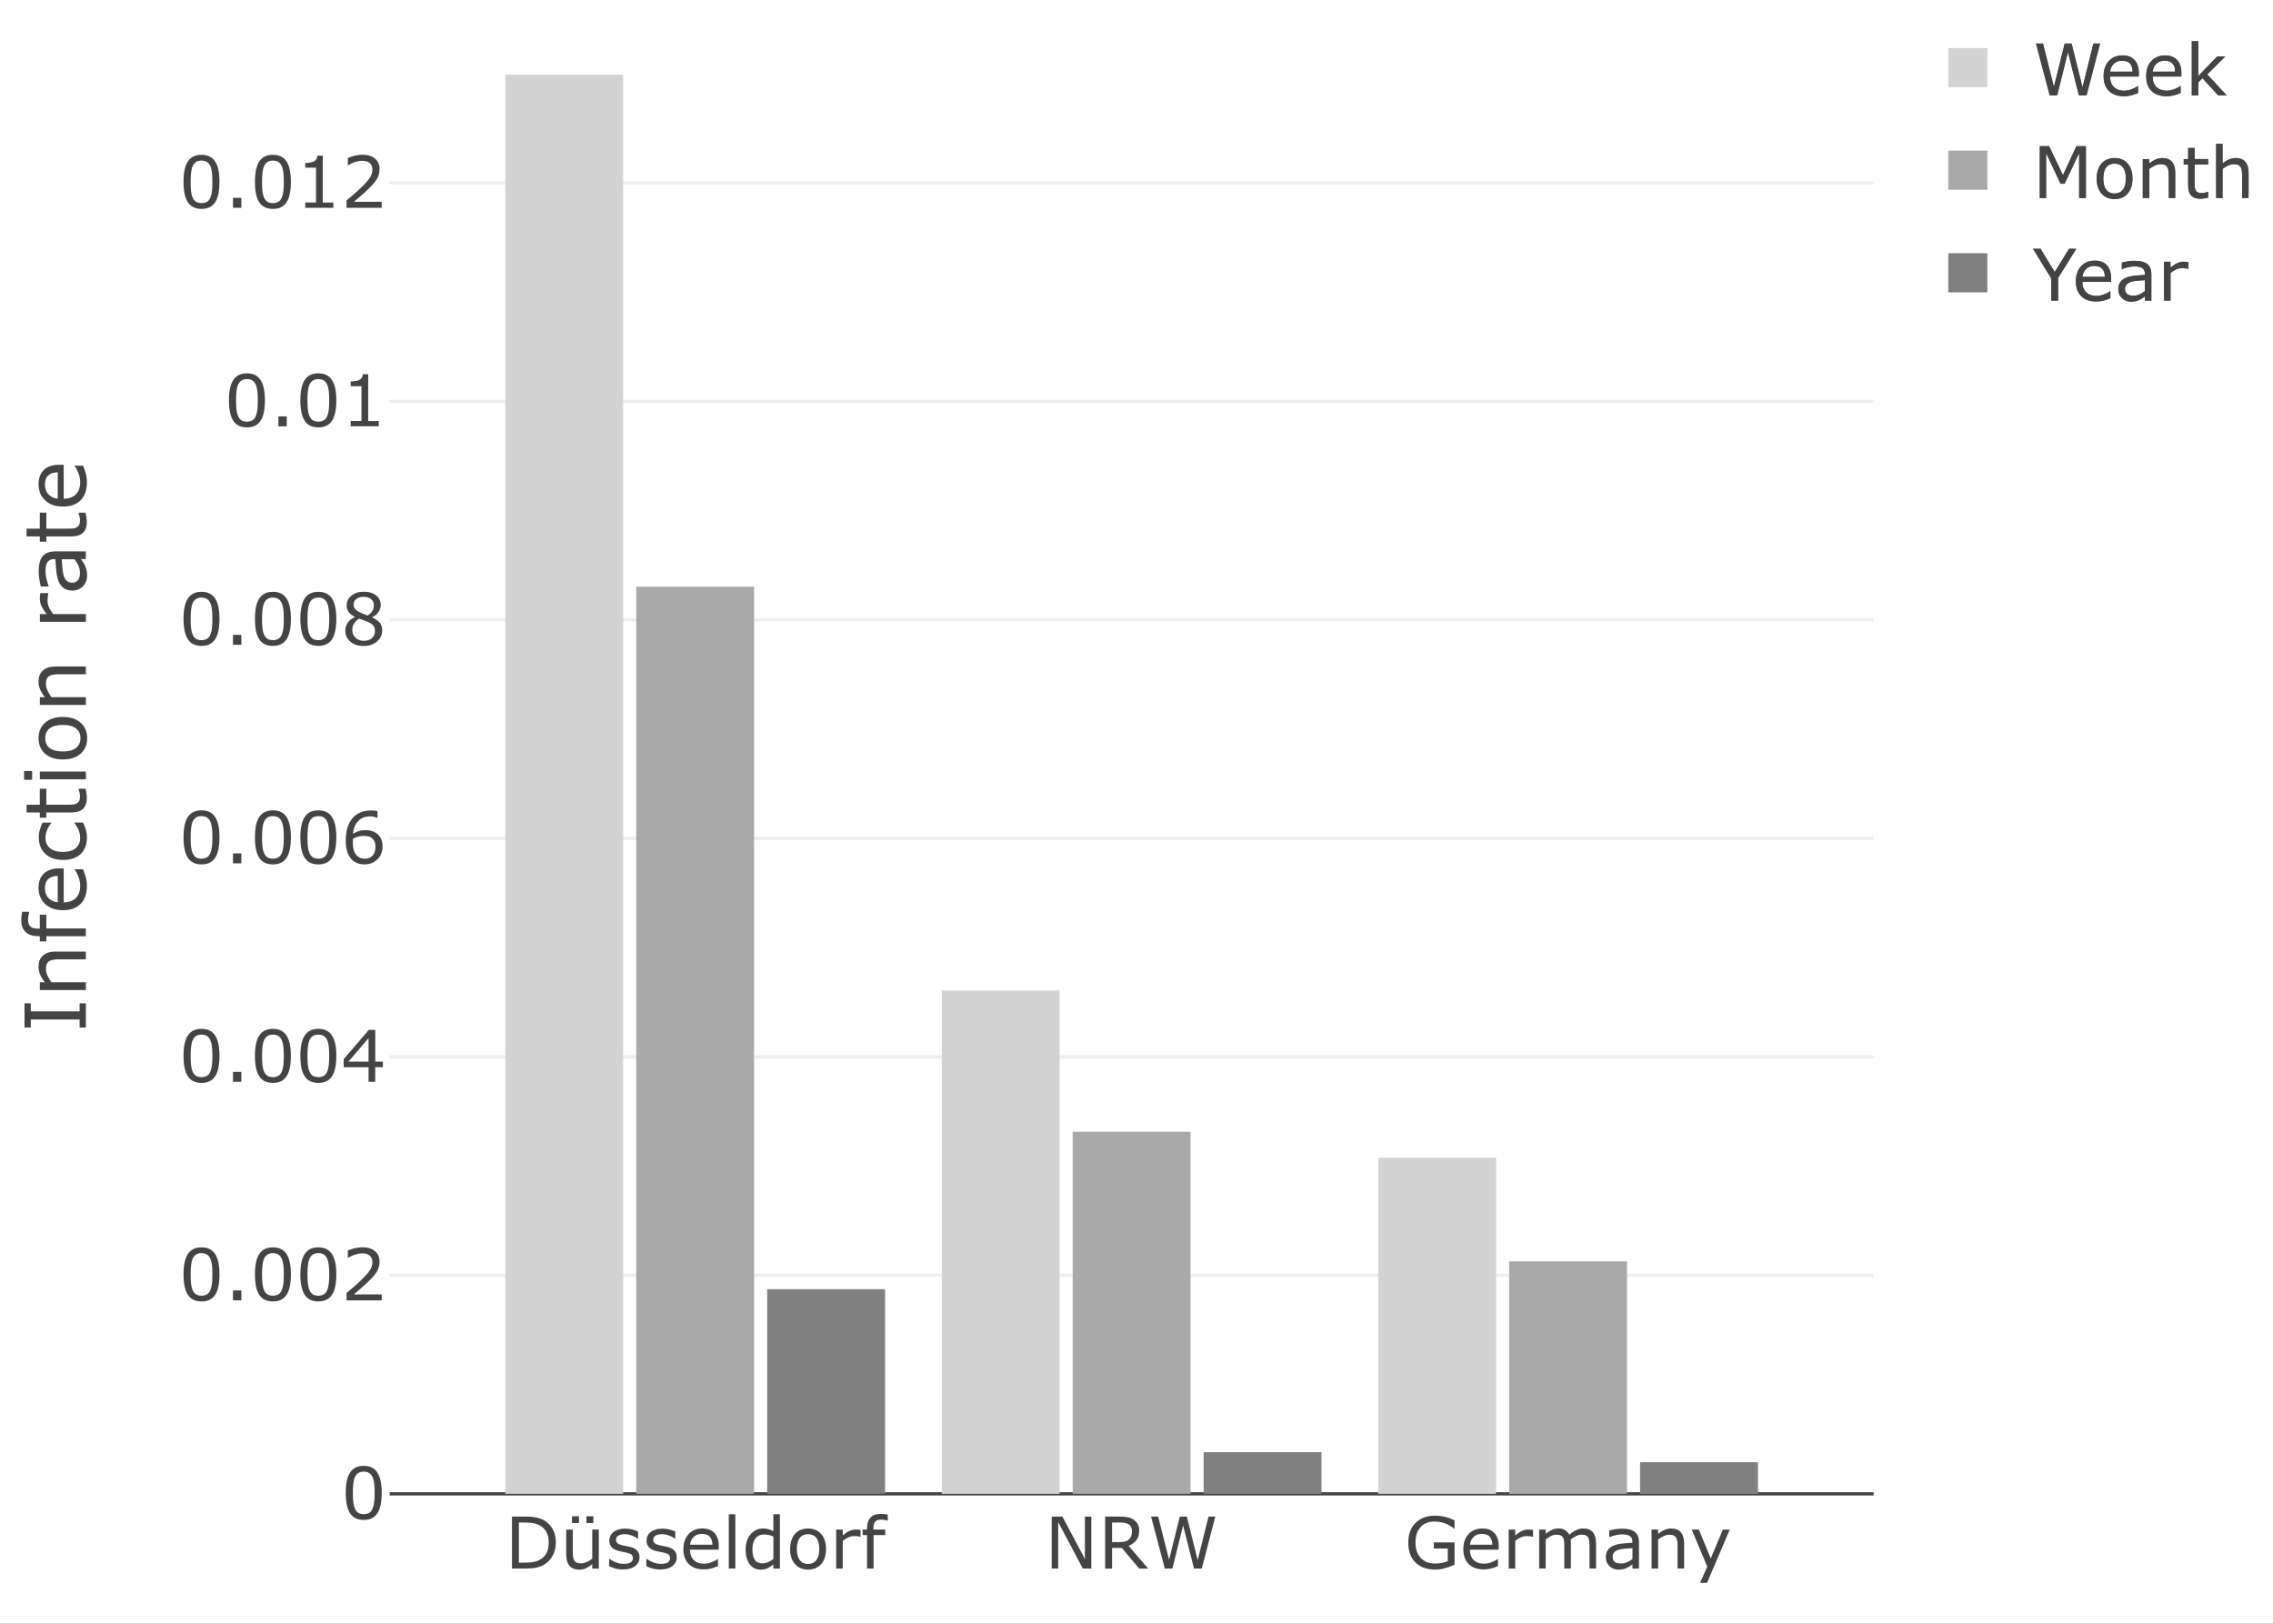 <?xml version="1.0" encoding="UTF-8"?>
<svg id="Layer_1" data-name="Layer 1" xmlns="http://www.w3.org/2000/svg" width="700" height="500" xmlns:xlink="http://www.w3.org/1999/xlink" viewBox="0 0 700 500">
  <rect x="0" y="0" width="700" height="500" fill="#333333" stroke="none"/>
  <defs>
    <clipPath id="clippath">
      <polyline points="120 0 577 0 577 460 120 460 120 0" style="fill: none;"/>
    </clipPath>
    <clipPath id="clippath-1">
      <polyline points="586 0 700 0 700 105 586 105 586 0" style="fill: none;"/>
    </clipPath>
    <clipPath id="clippath-2">
      <path d="M653.54,18.71c-1.08,0-1.94.32-2.58.96-.64.64-1,1.43-1.09,2.37h6.88c0-1.06-.27-1.88-.8-2.46-.53-.58-1.33-.87-2.4-.87M666.65,18.71c-1.08,0-1.94.32-2.58.96-.64.64-1,1.43-1.09,2.37h6.87c0-1.06-.27-1.88-.8-2.46-.53-.58-1.33-.87-2.4-.87M654.16,29.66c-1.99,0-3.54-.54-4.66-1.62-1.12-1.08-1.68-2.61-1.68-4.59s.54-3.52,1.61-4.67c1.07-1.15,2.48-1.73,4.23-1.73,1.62,0,2.87.47,3.74,1.42.88.95,1.32,2.29,1.32,4.03v1.1h-8.84c0,.74.11,1.38.33,1.93.22.55.53,1,.91,1.35.37.34.81.6,1.33.77.51.17,1.08.26,1.69.26.82,0,1.64-.16,2.47-.49.83-.33,1.42-.65,1.77-.96h.11v2.2c-.68.29-1.38.53-2.08.72-.71.19-1.45.29-2.23.29M667.26,29.66c-1.99,0-3.54-.54-4.66-1.62-1.12-1.08-1.68-2.61-1.68-4.59s.54-3.52,1.61-4.67c1.07-1.15,2.48-1.73,4.23-1.73,1.62,0,2.87.47,3.74,1.42.88.95,1.32,2.29,1.32,4.03v1.1h-8.84c0,.74.11,1.38.33,1.93.22.55.53,1,.91,1.35.37.34.81.6,1.33.77.51.17,1.08.26,1.69.26.82,0,1.64-.16,2.47-.49.83-.33,1.42-.65,1.77-.96h.11v2.2c-.68.29-1.38.53-2.08.72-.71.19-1.45.29-2.23.29M600,26.8v-12h12v12h-12M646.76,13.38h0l-4.16,16h-2.4l-3.36-13.28-3.29,13.28h-2.34l-4.23-16h2.18l3.36,13.3,3.31-13.3h2.16l3.34,13.43,3.34-13.43h2.08M674.96,29.38V12.67h2.02v10.72l5.83-6h2.55l-5.58,5.54,5.98,6.46h-2.66l-4.81-5.25-1.31,1.25v4.01h-2.02M694.41,5h-108.41v31.6h108.41V5" style="fill: none;"/>
    </clipPath>
  </defs>
  <polyline points="0 0 700 0 700 500 0 500 0 0" style="fill: #fff;"/>
  <polyline points="120 393.22 577 393.22 577 392.22 120 392.22" style="fill: #eee;"/>
  <polyline points="120 325.93 577 325.93 577 324.93 120 324.93" style="fill: #eee;"/>
  <polyline points="120 258.65 577 258.65 577 257.65 120 257.65" style="fill: #eee;"/>
  <polyline points="120 191.36 577 191.36 577 190.36 120 190.36" style="fill: #eee;"/>
  <polyline points="120 124.08 577 124.08 577 123.08 120 123.08" style="fill: #eee;"/>
  <polyline points="120 56.79 577 56.79 577 55.79 120 55.79" style="fill: #eee;"/>
  <polyline points="120 460.5 577 460.5 577 459.5 120 459.5" style="fill: #444;"/>
  <g style="clip-path: url(#clippath);">
    <rect x="155.62" y="23" width="36.29" height="437" style="fill: #d3d3d3;"/>
    <rect x="290.03" y="304.98" width="36.29" height="155.02" style="fill: #d3d3d3;"/>
    <rect x="424.44" y="356.52" width="36.29" height="103.48" style="fill: #d3d3d3;"/>
    <rect x="195.94" y="180.65" width="36.29" height="279.35" style="fill: #a9a9a9;"/>
    <rect x="330.35" y="348.51" width="36.3" height="111.49" style="fill: #a9a9a9;"/>
    <rect x="464.77" y="388.42" width="36.29" height="71.58" style="fill: #a9a9a9;"/>
    <rect x="236.27" y="396.99" width="36.29" height="63.01" style="fill: gray;"/>
    <rect x="370.68" y="447.16" width="36.29" height="12.84" style="fill: gray;"/>
    <rect x="505.09" y="450.26" width="36.29" height="9.74" style="fill: gray;"/>
  </g>
  <path d="M273.36,466.39c-.3-.06-.63-.11-.99-.15-.36-.04-.77-.06-1.22-.06-1.34,0-2.36.38-3.07,1.14-.71.76-1.06,1.86-1.06,3.28v.4h-1.36v1.7h1.36v10.3h2.02v-10.3h3.58v-1.7h-3.64v-.41c0-1,.19-1.7.59-2.08.39-.38,1.02-.57,1.89-.57.27,0,.59.03.95.1.36.07.65.13.87.2h.11v-1.85ZM265,471.13c-.32-.05-.55-.08-.71-.1-.16-.02-.41-.03-.76-.03-.64,0-1.26.13-1.87.4-.61.27-1.32.72-2.12,1.37v-1.77h-2.02v12h2.02v-8.52c.54-.44,1.1-.79,1.68-1.07.58-.28,1.18-.41,1.8-.41.39,0,.72.02,1,.05.28.03.57.08.88.16h.11v-2.07ZM251.39,480.44c-.61.77-1.46,1.16-2.53,1.16s-1.94-.39-2.55-1.17c-.61-.78-.91-1.92-.91-3.42s.3-2.71.91-3.46c.6-.75,1.46-1.13,2.55-1.13s1.93.38,2.54,1.13c.61.76.91,1.91.91,3.46s-.31,2.66-.92,3.43ZM252.89,472.37c-1-1.14-2.35-1.7-4.03-1.7s-3.05.57-4.04,1.7c-1,1.13-1.5,2.68-1.5,4.63s.5,3.5,1.5,4.63,2.35,1.7,4.04,1.7,3.03-.57,4.03-1.7c1-1.13,1.5-2.67,1.5-4.63s-.5-3.5-1.5-4.63ZM236.52,481.03c-.59.25-1.17.38-1.74.38-1.07,0-1.85-.37-2.34-1.11-.49-.74-.73-1.83-.73-3.25s.31-2.56.95-3.35c.63-.79,1.51-1.18,2.64-1.18.51,0,.98.05,1.41.14s.92.26,1.46.5v6.89c-.51.4-1.06.73-1.64.98ZM240.19,466.29h-2.02v5.2c-.54-.28-1.05-.49-1.54-.62-.49-.13-1.05-.2-1.68-.2-.69,0-1.37.14-2.01.43-.65.29-1.22.7-1.7,1.25-.49.56-.89,1.24-1.18,2.03s-.44,1.7-.44,2.72c0,1.96.42,3.48,1.26,4.59.84,1.1,1.98,1.65,3.41,1.65.74,0,1.42-.14,2.05-.42.63-.28,1.24-.67,1.82-1.17v1.26h2.02v-16.71ZM226.46,466.29h-2.02v16.71h2.02v-16.71ZM212.52,475.66c.09-.95.45-1.74,1.09-2.37.64-.64,1.5-.96,2.58-.96s1.87.29,2.4.87.79,1.4.8,2.46h-6.88ZM221.36,476.11c0-1.74-.44-3.08-1.32-4.03-.88-.95-2.13-1.42-3.74-1.42-1.75,0-3.16.58-4.23,1.73-1.07,1.15-1.61,2.71-1.61,4.67s.56,3.51,1.68,4.59c1.12,1.08,2.67,1.62,4.66,1.62.78,0,1.53-.1,2.23-.29s1.4-.43,2.08-.72v-2.2h-.11c-.35.32-.94.64-1.77.96-.83.33-1.65.49-2.47.49-.62,0-1.18-.09-1.69-.26-.51-.17-.95-.43-1.33-.77-.39-.35-.69-.8-.91-1.35-.22-.55-.33-1.19-.33-1.93h8.84v-1.1ZM207.66,477.44c-.51-.52-1.23-.89-2.17-1.11-.31-.07-.69-.15-1.15-.24s-.88-.17-1.25-.26c-.67-.16-1.16-.36-1.46-.61-.31-.25-.46-.62-.46-1.12,0-.56.25-.98.76-1.26.51-.28,1.13-.42,1.87-.42s1.43.13,2.17.39c.74.26,1.36.58,1.88.96h.11v-2.16c-.49-.25-1.1-.46-1.83-.64-.73-.18-1.46-.26-2.18-.26-.77,0-1.46.1-2.08.29-.62.2-1.13.46-1.53.8-.42.34-.73.73-.93,1.17s-.31.9-.31,1.4c0,.79.22,1.45.66,1.99.44.54,1.19.95,2.24,1.23.38.1.8.19,1.26.28s.84.16,1.12.23c.77.17,1.3.38,1.57.62.27.24.41.6.41,1.07,0,.62-.25,1.07-.75,1.35-.5.29-1.2.43-2.08.43-.72,0-1.46-.14-2.25-.42-.78-.28-1.49-.67-2.13-1.14h-.11v2.27c.5.25,1.12.48,1.86.69.74.21,1.56.32,2.44.32,1.57,0,2.81-.35,3.71-1.05.91-.7,1.36-1.6,1.36-2.7,0-.87-.25-1.58-.76-2.11ZM196.2,477.44c-.51-.52-1.23-.89-2.17-1.11-.31-.07-.69-.15-1.15-.24s-.88-.17-1.25-.26c-.67-.16-1.16-.36-1.46-.61-.31-.25-.46-.62-.46-1.12,0-.56.25-.98.76-1.26.51-.28,1.13-.42,1.87-.42s1.43.13,2.17.39c.74.26,1.36.58,1.88.96h.11v-2.16c-.49-.25-1.1-.46-1.83-.64-.73-.18-1.46-.26-2.18-.26-.77,0-1.46.1-2.08.29-.62.2-1.13.46-1.53.8-.42.34-.73.73-.93,1.17s-.31.9-.31,1.4c0,.79.22,1.45.66,1.99.44.54,1.19.95,2.24,1.23.38.1.8.19,1.26.28s.84.16,1.12.23c.77.17,1.3.38,1.57.62.27.24.41.6.41,1.07,0,.62-.25,1.07-.75,1.35-.5.29-1.2.43-2.08.43-.72,0-1.46-.14-2.25-.42-.78-.28-1.49-.67-2.13-1.14h-.11v2.27c.5.25,1.12.48,1.86.69.74.21,1.56.32,2.44.32,1.57,0,2.81-.35,3.71-1.05.91-.7,1.36-1.6,1.36-2.7,0-.87-.25-1.58-.76-2.11ZM178.3,466.9h-2.14v2.09h2.14v-2.09ZM182.74,466.9h-2.14v2.09h2.14v-2.09ZM184.41,471h-2.02v8.96c-.54.42-1.12.77-1.73,1.04-.62.27-1.19.41-1.71.41-.59,0-1.04-.07-1.34-.21-.31-.14-.56-.37-.75-.69-.19-.31-.31-.68-.37-1.11-.06-.43-.09-.96-.09-1.56v-6.83h-2.02v7.79c0,1.49.35,2.62,1.05,3.39.7.77,1.68,1.16,2.94,1.16.75,0,1.44-.14,2.06-.43s1.27-.7,1.96-1.24v1.33h2.02v-12ZM168.37,478.1c-.4.83-.99,1.5-1.79,2.01-.64.41-1.34.69-2.1.84s-1.66.23-2.68.23h-2v-12.34h2c.99,0,1.84.07,2.55.21.71.14,1.38.39,2.01.75.87.49,1.52,1.17,1.96,2.03.44.86.66,1.92.66,3.17s-.2,2.28-.6,3.12ZM170.28,470.99c-.61-1.13-1.46-2.04-2.55-2.72-.64-.39-1.42-.7-2.34-.93-.92-.23-2.16-.34-3.72-.34h-4v16h4.04c1.47,0,2.65-.1,3.55-.3.9-.2,1.71-.53,2.44-.98,1.05-.65,1.9-1.57,2.53-2.75s.95-2.5.95-3.95c0-1.55-.3-2.9-.91-4.03Z" style="fill: #444;"/>
  <path d="M372.18,467l-3.34,13.43-3.34-13.43h-2.16l-3.31,13.3-3.36-13.3h-2.18l4.23,16h2.34l3.29-13.28,3.36,13.28h2.4l4.16-16h-2.08ZM348.38,472.99c-.15.39-.39.74-.71,1.04-.35.32-.78.54-1.28.66-.5.12-1.09.18-1.76.18h-2.15v-6.04h2.5c.57,0,1.07.04,1.49.12.42.08.79.23,1.1.43.37.24.64.54.8.9.16.35.24.76.24,1.22,0,.6-.08,1.1-.23,1.49ZM347.57,476.01c1.02-.39,1.82-.98,2.4-1.76.58-.78.87-1.74.87-2.89,0-.85-.16-1.56-.49-2.11-.33-.55-.78-1.01-1.36-1.38-.52-.32-1.1-.55-1.74-.67-.64-.13-1.45-.19-2.42-.19h-4.48v16h2.13v-6.36h3l5.35,6.36h2.76l-6.02-6.99ZM336.1,467h-1.99v13.06l-6.92-13.06h-3.3v16h1.99v-14.31l7.58,14.31h2.63v-16Z" style="fill: #444;"/>
  <path d="M530.58,471l-3.72,8.89-3.68-8.89h-2.19l4.78,11.42-2.23,5.01h2.16l7-16.42h-2.12ZM518.65,475.21c0-1.47-.34-2.59-1.02-3.37-.68-.78-1.67-1.17-2.96-1.17-.71,0-1.4.15-2.07.44-.67.29-1.33.7-1.96,1.22v-1.33h-2.02v12h2.02v-8.96c.55-.42,1.13-.77,1.73-1.04s1.18-.41,1.73-.41.97.07,1.31.22c.34.15.59.37.77.67.17.27.29.65.35,1.13.06.48.1,1,.1,1.55v6.83h2.02v-7.79ZM501.09,481.04c-.59.28-1.24.41-1.94.41-.85,0-1.49-.17-1.9-.52-.42-.35-.62-.86-.62-1.55,0-.61.18-1.09.54-1.43.36-.35.83-.6,1.41-.77.49-.14,1.15-.24,1.98-.31.83-.07,1.56-.12,2.18-.16v3.34c-.5.39-1.05.72-1.63.99ZM504.73,474.86c0-.77-.12-1.42-.35-1.94s-.58-.95-1.03-1.28c-.46-.34-1-.57-1.63-.71-.63-.14-1.36-.21-2.21-.21-.72,0-1.46.06-2.2.19-.75.13-1.31.25-1.71.35v2.05h.11c.69-.26,1.37-.47,2.02-.61.65-.14,1.24-.21,1.77-.21.44,0,.86.03,1.26.09.4.06.74.17,1.03.33.3.17.53.41.69.71s.24.68.24,1.14v.31c-1.17.06-2.27.14-3.3.26-1.02.11-1.9.33-2.63.66-.72.32-1.28.76-1.67,1.33-.39.56-.59,1.3-.59,2.21,0,1.11.38,2.02,1.13,2.74s1.67,1.07,2.75,1.07c.59,0,1.1-.06,1.54-.17.44-.11.82-.25,1.16-.41.29-.13.58-.3.89-.52.3-.22.55-.39.73-.51v1.28h2.01v-8.14ZM491.51,475.21c0-1.43-.31-2.55-.94-3.35-.63-.8-1.6-1.2-2.92-1.2-.77,0-1.49.15-2.16.46-.67.3-1.42.8-2.23,1.49-.28-.61-.7-1.08-1.27-1.43s-1.26-.52-2.08-.52c-.71,0-1.38.15-2,.44-.63.29-1.26.7-1.89,1.22v-1.33h-2.02v12h2.02v-8.96c.55-.42,1.1-.77,1.66-1.04.55-.27,1.11-.41,1.66-.41.58,0,1.02.08,1.33.23.31.15.54.38.71.69.15.29.25.67.3,1.14.05.48.07.98.07,1.51v6.83h2.02v-7.68c0-.21,0-.43-.02-.65-.01-.22-.03-.41-.05-.58.57-.44,1.13-.8,1.7-1.08.57-.28,1.13-.42,1.7-.42s1.02.08,1.33.24c.31.16.54.39.71.7.15.29.25.67.3,1.15.05.48.07.98.07,1.49v6.83h2.02v-7.79ZM472.1,471.13c-.32-.05-.55-.08-.71-.1-.16-.02-.41-.03-.76-.03-.64,0-1.26.13-1.87.4-.61.27-1.32.72-2.12,1.37v-1.77h-2.02v12h2.02v-8.52c.54-.44,1.1-.79,1.68-1.07.58-.28,1.18-.41,1.8-.41.39,0,.72.02,1,.05.28.03.57.08.88.16h.11v-2.07ZM452.71,475.66c.09-.95.45-1.74,1.09-2.37.64-.64,1.5-.96,2.58-.96s1.87.29,2.4.87.79,1.4.8,2.46h-6.88ZM461.55,476.11c0-1.74-.44-3.08-1.32-4.03-.88-.95-2.13-1.42-3.74-1.42-1.75,0-3.16.58-4.23,1.73-1.07,1.15-1.61,2.71-1.61,4.67s.56,3.51,1.68,4.59c1.12,1.08,2.67,1.62,4.66,1.62.78,0,1.53-.1,2.23-.29s1.4-.43,2.08-.72v-2.2h-.11c-.35.32-.94.64-1.77.96-.83.33-1.65.49-2.47.49-.62,0-1.18-.09-1.69-.26-.51-.17-.95-.43-1.33-.77-.39-.35-.69-.8-.91-1.35-.22-.55-.33-1.19-.33-1.93h8.84v-1.1ZM447.96,474.95h-6.39v1.87h4.29v3.92c-.52.21-1.12.39-1.8.53-.68.14-1.37.2-2.06.2-1.88,0-3.36-.57-4.45-1.72-1.09-1.15-1.63-2.76-1.63-4.83,0-1.96.52-3.52,1.56-4.67,1.04-1.15,2.46-1.72,4.25-1.72.79,0,1.51.07,2.13.22.63.15,1.19.33,1.68.55.41.19.82.42,1.25.7.42.28.74.5.97.68h.19v-2.52c-1.1-.52-2.12-.89-3.07-1.11-.95-.22-1.88-.33-2.79-.33-2.61,0-4.66.74-6.15,2.22-1.49,1.48-2.24,3.5-2.24,6.05,0,1.4.2,2.62.6,3.66.4,1.04.97,1.91,1.71,2.6.73.69,1.61,1.2,2.65,1.55,1.04.34,2.18.52,3.43.52.97,0,1.97-.15,3-.45,1.03-.3,1.99-.65,2.86-1.05v-6.86Z" style="fill: #444;"/>
  <path d="M113.69,465.84c-.44.28-1,.42-1.68.42-.72,0-1.29-.15-1.72-.44-.43-.29-.77-.72-1-1.28-.26-.59-.43-1.27-.5-2.02-.08-.75-.12-1.69-.12-2.8,0-1.02.04-1.95.13-2.8.09-.85.26-1.54.5-2.07.26-.57.61-.99,1.05-1.27s1-.42,1.67-.42,1.24.14,1.67.42c.43.28.77.69,1.03,1.25.26.56.43,1.24.52,2.04.09.8.13,1.75.13,2.84s-.04,2.05-.13,2.83c-.09.78-.26,1.47-.51,2.05-.24.57-.59.99-1.03,1.27ZM116.22,453.45c-.88-1.38-2.29-2.07-4.21-2.07s-3.29.68-4.19,2.04c-.9,1.36-1.34,3.46-1.34,6.3s.44,4.91,1.33,6.27c.88,1.36,2.29,2.04,4.21,2.04s3.29-.67,4.18-2.01c.9-1.34,1.35-3.45,1.35-6.32s-.44-4.87-1.33-6.25Z" style="fill: #444;"/>
  <path d="M117.57,398.58h-8.6c.71-.6,1.47-1.25,2.29-1.96.82-.71,1.61-1.43,2.37-2.19.54-.52.99-1,1.37-1.43s.7-.87.98-1.31c.3-.47.53-.97.68-1.5.15-.53.23-1.09.23-1.7,0-1.35-.47-2.43-1.4-3.22-.93-.79-2.22-1.19-3.86-1.19-.79,0-1.62.1-2.47.31s-1.53.44-2.04.69v2.26h.11c.72-.47,1.46-.82,2.22-1.05.76-.23,1.46-.34,2.12-.34.98,0,1.75.23,2.29.7.55.47.82,1.12.82,1.95,0,.91-.25,1.76-.76,2.54-.51.78-1.45,1.84-2.83,3.17-.65.64-1.36,1.28-2.11,1.92-.76.64-1.51,1.29-2.26,1.93v2.25h10.83v-1.84ZM99.71,398.56c-.44.28-1,.42-1.68.42-.72,0-1.29-.15-1.72-.44-.43-.29-.77-.72-1-1.28-.26-.59-.43-1.27-.5-2.02-.08-.75-.12-1.69-.12-2.8,0-1.02.04-1.95.13-2.8.09-.85.26-1.54.5-2.07.26-.57.61-.99,1.05-1.27s1-.42,1.67-.42,1.24.14,1.67.42c.43.28.77.69,1.03,1.25.26.56.43,1.24.52,2.04.09.8.13,1.75.13,2.84s-.04,2.05-.13,2.83c-.09.78-.26,1.47-.51,2.05-.24.57-.59.99-1.03,1.27ZM102.24,386.17c-.88-1.38-2.29-2.07-4.21-2.07s-3.29.68-4.19,2.04c-.9,1.36-1.34,3.46-1.34,6.3s.44,4.91,1.33,6.27c.88,1.36,2.29,2.04,4.21,2.04s3.29-.67,4.18-2.01c.9-1.34,1.35-3.45,1.35-6.32s-.44-4.87-1.33-6.25ZM85.72,398.56c-.44.28-1,.42-1.68.42-.72,0-1.29-.15-1.72-.44-.43-.29-.77-.72-1-1.28-.26-.59-.43-1.27-.5-2.02-.08-.75-.12-1.69-.12-2.8,0-1.02.04-1.95.13-2.8.09-.85.26-1.54.5-2.07.26-.57.61-.99,1.05-1.27s1-.42,1.67-.42,1.24.14,1.67.42c.43.28.77.69,1.03,1.25.26.56.43,1.24.52,2.04.09.8.13,1.75.13,2.84s-.04,2.05-.13,2.83c-.09.78-.26,1.47-.51,2.05-.24.57-.59.99-1.03,1.27ZM88.25,386.17c-.88-1.38-2.29-2.07-4.21-2.07s-3.29.68-4.19,2.04c-.9,1.36-1.34,3.46-1.34,6.3s.44,4.91,1.33,6.27c.88,1.36,2.29,2.04,4.21,2.04s3.29-.67,4.18-2.01c.9-1.34,1.35-3.45,1.35-6.32s-.44-4.87-1.33-6.25ZM74.32,397.36h-2.57v3.06h2.57v-3.06ZM63.73,398.56c-.44.28-1,.42-1.68.42-.72,0-1.29-.15-1.72-.44-.43-.29-.77-.72-1-1.28-.26-.59-.43-1.27-.5-2.02-.08-.75-.12-1.69-.12-2.8,0-1.02.04-1.95.13-2.8.09-.85.26-1.54.5-2.07.26-.57.61-.99,1.05-1.27s1-.42,1.67-.42,1.24.14,1.67.42c.43.28.77.69,1.03,1.25.26.56.43,1.24.52,2.04.09.8.13,1.75.13,2.84s-.04,2.05-.13,2.83c-.09.78-.26,1.47-.51,2.05-.24.57-.59.99-1.03,1.27ZM66.26,386.17c-.88-1.38-2.29-2.07-4.21-2.07s-3.29.68-4.19,2.04c-.9,1.36-1.34,3.46-1.34,6.3s.44,4.91,1.33,6.27c.88,1.36,2.29,2.04,4.21,2.04s3.29-.67,4.18-2.01c.9-1.34,1.35-3.45,1.35-6.32s-.44-4.87-1.33-6.25Z" style="fill: #444;"/>
  <path d="M107.3,326.91l6.2-7.22v7.22h-6.2ZM117.94,326.91h-2.37v-9.78h-1.98l-7.75,9.02v2.47h7.66v4.5h2.06v-4.5h2.37v-1.72ZM99.71,331.27c-.44.28-1,.42-1.68.42-.72,0-1.29-.15-1.72-.44-.43-.29-.77-.72-1-1.28-.26-.59-.43-1.27-.5-2.02-.08-.75-.12-1.69-.12-2.8,0-1.02.04-1.95.13-2.8.09-.85.26-1.54.5-2.07.26-.57.61-.99,1.05-1.27s1-.42,1.67-.42,1.24.14,1.67.42c.43.28.77.69,1.03,1.25.26.56.43,1.24.52,2.04.09.8.13,1.75.13,2.84s-.04,2.05-.13,2.83c-.09.78-.26,1.47-.51,2.05-.24.57-.59.99-1.03,1.27ZM102.24,318.88c-.88-1.38-2.29-2.07-4.21-2.07s-3.29.68-4.19,2.04c-.9,1.36-1.34,3.46-1.34,6.3s.44,4.91,1.33,6.27c.88,1.36,2.29,2.04,4.21,2.04s3.29-.67,4.18-2.01c.9-1.34,1.35-3.45,1.35-6.32s-.44-4.87-1.33-6.25ZM85.72,331.27c-.44.28-1,.42-1.68.42-.72,0-1.29-.15-1.72-.44-.43-.29-.77-.72-1-1.28-.26-.59-.43-1.27-.5-2.02-.08-.75-.12-1.69-.12-2.8,0-1.02.04-1.95.13-2.8.09-.85.26-1.54.5-2.07.26-.57.61-.99,1.05-1.27s1-.42,1.67-.42,1.24.14,1.67.42c.43.28.77.69,1.03,1.25.26.56.43,1.24.52,2.04.09.8.13,1.75.13,2.84s-.04,2.05-.13,2.83c-.09.78-.26,1.47-.51,2.05-.24.57-.59.99-1.03,1.27ZM88.25,318.88c-.88-1.38-2.29-2.07-4.21-2.07s-3.29.68-4.19,2.04c-.9,1.36-1.34,3.46-1.34,6.3s.44,4.91,1.33,6.27c.88,1.36,2.29,2.04,4.21,2.04s3.29-.67,4.18-2.01c.9-1.34,1.35-3.45,1.35-6.32s-.44-4.87-1.33-6.25ZM74.32,330.07h-2.57v3.06h2.57v-3.06ZM63.73,331.27c-.44.28-1,.42-1.68.42-.72,0-1.29-.15-1.72-.44-.43-.29-.77-.72-1-1.28-.26-.59-.43-1.27-.5-2.02-.08-.75-.12-1.69-.12-2.8,0-1.02.04-1.95.13-2.8.09-.85.26-1.54.5-2.07.26-.57.61-.99,1.05-1.27s1-.42,1.67-.42,1.24.14,1.67.42c.43.28.77.69,1.03,1.25.26.56.43,1.24.52,2.04.09.8.13,1.75.13,2.84s-.04,2.05-.13,2.83c-.09.78-.26,1.47-.51,2.05-.24.57-.59.99-1.03,1.27ZM66.26,318.88c-.88-1.38-2.29-2.07-4.21-2.07s-3.29.68-4.19,2.04c-.9,1.36-1.34,3.46-1.34,6.3s.44,4.91,1.33,6.27c.88,1.36,2.29,2.04,4.21,2.04s3.29-.67,4.18-2.01c.9-1.34,1.35-3.45,1.35-6.32s-.44-4.87-1.33-6.25Z" style="fill: #444;"/>
  <path d="M114.74,263.48c-.59.63-1.41.95-2.45.95-.45,0-.87-.07-1.25-.22-.38-.15-.74-.38-1.07-.69-.41-.38-.73-.9-.96-1.55-.23-.66-.35-1.55-.35-2.68,0-.22,0-.41.01-.55,0-.15.02-.3.03-.46.55-.3,1.09-.52,1.61-.67.52-.14,1.09-.21,1.7-.21.44,0,.86.04,1.26.11.4.07.77.22,1.1.45.45.32.77.7.97,1.14.2.44.3.99.3,1.65,0,1.19-.3,2.1-.89,2.73ZM117.33,258.23c-.32-.67-.79-1.22-1.42-1.65-.54-.38-1.08-.63-1.6-.76-.52-.13-1.12-.19-1.8-.19-.77,0-1.44.09-2.02.28-.58.19-1.18.47-1.78.83.15-1.64.68-2.94,1.6-3.91.92-.96,2.14-1.44,3.68-1.44.42,0,.84.05,1.24.15.4.1.71.2.91.31h.11v-2.05c-.29-.09-.58-.16-.87-.19-.29-.04-.64-.05-1.06-.05-1.33,0-2.49.23-3.48.68-1,.45-1.81,1.09-2.44,1.9-.67.85-1.15,1.83-1.46,2.92-.3,1.1-.46,2.35-.46,3.77s.17,2.56.5,3.54.81,1.77,1.42,2.36c.49.48,1.06.84,1.71,1.08s1.36.37,2.15.37c1.55,0,2.87-.51,3.94-1.54,1.07-1.03,1.61-2.35,1.61-3.98,0-.95-.16-1.76-.48-2.43ZM99.71,263.99c-.44.28-1,.42-1.68.42-.72,0-1.29-.15-1.72-.44-.43-.29-.77-.72-1-1.28-.26-.59-.43-1.27-.5-2.02-.08-.75-.12-1.69-.12-2.8,0-1.02.04-1.95.13-2.8.09-.85.26-1.54.5-2.07.26-.57.61-.99,1.05-1.27s1-.42,1.67-.42,1.24.14,1.67.42c.43.28.77.69,1.03,1.25.26.56.43,1.24.52,2.04.09.8.13,1.75.13,2.84s-.04,2.05-.13,2.83c-.09.78-.26,1.47-.51,2.05-.24.57-.59.99-1.03,1.27ZM102.24,251.6c-.88-1.38-2.29-2.07-4.21-2.07s-3.29.68-4.19,2.04c-.9,1.36-1.34,3.46-1.34,6.3s.44,4.91,1.33,6.27c.88,1.36,2.29,2.04,4.21,2.04s3.29-.67,4.18-2.01c.9-1.34,1.35-3.45,1.35-6.32s-.44-4.87-1.33-6.25ZM85.72,263.99c-.44.28-1,.42-1.68.42-.72,0-1.29-.15-1.72-.44-.43-.29-.77-.72-1-1.28-.26-.59-.43-1.27-.5-2.02-.08-.75-.12-1.69-.12-2.8,0-1.02.04-1.95.13-2.8.09-.85.26-1.54.5-2.07.26-.57.61-.99,1.05-1.27s1-.42,1.67-.42,1.24.14,1.67.42c.43.28.77.69,1.03,1.25.26.56.43,1.24.52,2.04.09.8.13,1.75.13,2.84s-.04,2.05-.13,2.83c-.09.78-.26,1.47-.51,2.05-.24.57-.59.99-1.03,1.27ZM88.25,251.6c-.88-1.38-2.29-2.07-4.21-2.07s-3.29.68-4.19,2.04c-.9,1.36-1.34,3.46-1.34,6.3s.44,4.91,1.33,6.27c.88,1.36,2.29,2.04,4.21,2.04s3.29-.67,4.18-2.01c.9-1.34,1.35-3.45,1.35-6.32s-.44-4.87-1.33-6.25ZM74.32,262.79h-2.57v3.06h2.57v-3.06ZM63.73,263.99c-.44.28-1,.42-1.68.42-.72,0-1.29-.15-1.72-.44-.43-.29-.77-.72-1-1.28-.26-.59-.43-1.27-.5-2.02-.08-.75-.12-1.69-.12-2.8,0-1.02.04-1.95.13-2.8.09-.85.26-1.54.5-2.07.26-.57.61-.99,1.05-1.27s1-.42,1.67-.42,1.24.14,1.67.42c.43.28.77.69,1.03,1.25.26.56.43,1.24.52,2.04.09.8.13,1.75.13,2.84s-.04,2.05-.13,2.83c-.09.78-.26,1.47-.51,2.05-.24.57-.59.99-1.03,1.27ZM66.26,251.6c-.88-1.38-2.29-2.07-4.21-2.07s-3.29.68-4.19,2.04c-.9,1.36-1.34,3.46-1.34,6.3s.44,4.91,1.33,6.27c.88,1.36,2.29,2.04,4.21,2.04s3.29-.67,4.18-2.01c.9-1.34,1.35-3.45,1.35-6.32s-.44-4.87-1.33-6.25Z" style="fill: #444;"/>
  <path d="M114.54,196.52c-.63.54-1.46.81-2.51.81s-1.87-.32-2.54-.95-1-1.43-1-2.4c0-.76.19-1.44.59-2.04.39-.6.91-1.08,1.55-1.43.67.24,1.2.43,1.6.57.4.14.77.28,1.11.44.84.4,1.41.8,1.7,1.2.29.4.44.92.44,1.58,0,.94-.31,1.68-.94,2.21ZM114.74,188.05c-.27.51-.76,1-1.47,1.47-.47-.14-.96-.31-1.46-.52-.5-.21-.88-.38-1.14-.5-.59-.29-1.03-.63-1.32-1-.29-.38-.44-.82-.44-1.34,0-.73.29-1.31.86-1.74.58-.43,1.32-.64,2.22-.64s1.67.23,2.26.68c.59.46.89,1.07.89,1.83,0,.67-.14,1.25-.41,1.76ZM116.89,191.7c-.53-.63-1.3-1.16-2.3-1.59v-.06c.87-.39,1.54-.94,1.99-1.64.45-.7.68-1.41.68-2.13,0-1.18-.48-2.16-1.43-2.92-.95-.77-2.23-1.15-3.82-1.15s-2.78.4-3.77,1.2-1.48,1.8-1.48,3.01c0,.82.21,1.5.62,2.04.41.54,1.05,1.05,1.91,1.5v.06c-.94.42-1.67.99-2.18,1.71-.52.72-.77,1.52-.77,2.41,0,1.4.51,2.54,1.54,3.44,1.03.9,2.41,1.34,4.14,1.34,1.63,0,2.99-.46,4.07-1.38,1.08-.92,1.62-2.07,1.62-3.45,0-.97-.27-1.78-.79-2.41ZM99.71,196.7c-.44.28-1,.42-1.68.42-.72,0-1.29-.15-1.72-.44-.43-.29-.77-.72-1-1.28-.26-.59-.43-1.27-.5-2.02-.08-.75-.12-1.69-.12-2.8,0-1.02.04-1.95.13-2.8.09-.85.26-1.54.5-2.07.26-.57.61-.99,1.05-1.27s1-.42,1.67-.42,1.24.14,1.67.42c.43.28.77.69,1.03,1.25.26.56.43,1.24.52,2.04.09.8.13,1.75.13,2.84s-.04,2.05-.13,2.83c-.09.78-.26,1.47-.51,2.05-.24.57-.59.99-1.03,1.27ZM102.24,184.31c-.88-1.38-2.29-2.07-4.21-2.07s-3.29.68-4.19,2.04c-.9,1.36-1.34,3.46-1.34,6.3s.44,4.91,1.33,6.27c.88,1.36,2.29,2.04,4.21,2.04s3.29-.67,4.18-2.01c.9-1.34,1.35-3.45,1.35-6.32s-.44-4.87-1.33-6.25ZM85.72,196.7c-.44.28-1,.42-1.68.42-.72,0-1.29-.15-1.72-.44-.43-.29-.77-.72-1-1.28-.26-.59-.43-1.27-.5-2.02-.08-.75-.12-1.69-.12-2.8,0-1.02.04-1.95.13-2.8.09-.85.26-1.54.5-2.07.26-.57.61-.99,1.05-1.27s1-.42,1.67-.42,1.24.14,1.67.42c.43.28.77.69,1.03,1.25.26.56.43,1.24.52,2.04.09.8.13,1.75.13,2.84s-.04,2.05-.13,2.83c-.09.78-.26,1.47-.51,2.05-.24.57-.59.99-1.03,1.27ZM88.25,184.31c-.88-1.38-2.29-2.07-4.21-2.07s-3.29.68-4.19,2.04c-.9,1.36-1.34,3.46-1.34,6.3s.44,4.91,1.33,6.27c.88,1.36,2.29,2.04,4.21,2.04s3.29-.67,4.18-2.01c.9-1.34,1.35-3.45,1.35-6.32s-.44-4.87-1.33-6.25ZM74.32,195.5h-2.57v3.06h2.57v-3.06ZM63.73,196.7c-.44.28-1,.42-1.68.42-.72,0-1.29-.15-1.72-.44-.43-.29-.77-.72-1-1.28-.26-.59-.43-1.27-.5-2.02-.08-.75-.12-1.69-.12-2.8,0-1.02.04-1.95.13-2.8.09-.85.26-1.54.5-2.07.26-.57.61-.99,1.05-1.27s1-.42,1.67-.42,1.24.14,1.67.42c.43.28.77.69,1.03,1.25.26.56.43,1.24.52,2.04.09.8.13,1.75.13,2.84s-.04,2.05-.13,2.83c-.09.78-.26,1.47-.51,2.05-.24.57-.59.99-1.03,1.27ZM66.26,184.31c-.88-1.38-2.29-2.07-4.21-2.07s-3.29.68-4.19,2.04c-.9,1.36-1.34,3.46-1.34,6.3s.44,4.91,1.33,6.27c.88,1.36,2.29,2.04,4.21,2.04s3.29-.67,4.18-2.01c.9-1.34,1.35-3.45,1.35-6.32s-.44-4.87-1.33-6.25Z" style="fill: #444;"/>
  <path d="M116.66,129.65h-3.27v-14.42h-1.67c-.03.47-.14.84-.33,1.11-.19.28-.45.5-.78.68-.27.14-.66.25-1.17.33-.52.08-1,.11-1.45.11v1.46h3.33v10.72h-3.33v1.63h8.66v-1.63ZM99.71,129.42c-.44.28-1,.42-1.68.42-.72,0-1.29-.15-1.72-.44-.43-.29-.77-.72-1-1.28-.26-.59-.43-1.27-.5-2.02-.08-.75-.12-1.69-.12-2.8,0-1.02.04-1.95.13-2.8.09-.85.26-1.54.5-2.07.26-.57.61-.99,1.05-1.27s1-.42,1.67-.42,1.24.14,1.67.42c.43.28.77.69,1.03,1.25.26.56.43,1.24.52,2.04.09.8.13,1.75.13,2.84s-.04,2.05-.13,2.83c-.09.78-.26,1.47-.51,2.05-.24.57-.59.99-1.03,1.27ZM102.24,117.03c-.88-1.38-2.29-2.07-4.21-2.07s-3.29.68-4.19,2.04c-.9,1.36-1.34,3.46-1.34,6.3s.44,4.91,1.33,6.27c.88,1.36,2.29,2.04,4.21,2.04s3.29-.67,4.18-2.01c.9-1.34,1.35-3.45,1.35-6.32s-.44-4.87-1.33-6.25ZM88.31,128.22h-2.57v3.06h2.57v-3.06ZM77.72,129.42c-.44.28-1,.42-1.68.42-.72,0-1.29-.15-1.72-.44-.43-.29-.77-.72-1-1.28-.26-.59-.43-1.27-.5-2.02-.08-.75-.12-1.69-.12-2.8,0-1.02.04-1.95.13-2.8.09-.85.26-1.54.5-2.07.26-.57.61-.99,1.05-1.27s1-.42,1.67-.42,1.24.14,1.67.42c.43.28.77.69,1.03,1.25.26.56.43,1.24.52,2.04.09.8.13,1.75.13,2.84s-.04,2.05-.13,2.83c-.09.78-.26,1.47-.51,2.05-.24.57-.59.99-1.03,1.27ZM80.25,117.03c-.88-1.38-2.29-2.07-4.21-2.07s-3.29.68-4.19,2.04c-.9,1.36-1.34,3.46-1.34,6.3s.44,4.91,1.33,6.27c.88,1.36,2.29,2.04,4.21,2.04s3.29-.67,4.18-2.01c.9-1.34,1.35-3.45,1.35-6.32s-.44-4.87-1.33-6.25Z" style="fill: #444;"/>
  <path d="M117.57,62.15h-8.6c.71-.6,1.47-1.25,2.29-1.96.82-.71,1.61-1.43,2.37-2.19.54-.52.99-1,1.37-1.43s.7-.87.98-1.31c.3-.47.53-.97.68-1.5.15-.53.23-1.09.23-1.7,0-1.35-.47-2.43-1.4-3.22-.93-.79-2.22-1.19-3.86-1.19-.79,0-1.62.1-2.47.31s-1.53.44-2.04.69v2.26h.11c.72-.47,1.46-.82,2.22-1.05.76-.23,1.46-.34,2.12-.34.98,0,1.75.23,2.29.7.55.47.82,1.12.82,1.95,0,.91-.25,1.76-.76,2.54-.51.78-1.45,1.84-2.83,3.17-.65.64-1.36,1.28-2.11,1.92-.76.64-1.51,1.29-2.26,1.93v2.25h10.83v-1.84ZM102.67,62.36h-3.27v-14.42h-1.67c-.03.47-.14.84-.33,1.11-.19.28-.45.5-.78.68-.27.14-.66.25-1.17.33-.52.08-1,.11-1.45.11v1.46h3.33v10.72h-3.33v1.63h8.66v-1.63ZM85.72,62.13c-.44.28-1,.42-1.68.42-.72,0-1.29-.15-1.72-.44-.43-.29-.77-.72-1-1.28-.26-.59-.43-1.27-.5-2.02-.08-.75-.12-1.69-.12-2.8,0-1.02.04-1.95.13-2.8.09-.85.26-1.54.5-2.07.26-.57.61-.99,1.05-1.27s1-.42,1.67-.42,1.24.14,1.67.42c.43.28.77.69,1.03,1.25.26.56.43,1.24.52,2.04.09.8.13,1.75.13,2.84s-.04,2.05-.13,2.83c-.09.78-.26,1.47-.51,2.05-.24.57-.59.99-1.03,1.27ZM88.25,49.74c-.88-1.38-2.29-2.07-4.21-2.07s-3.29.68-4.19,2.04c-.9,1.36-1.34,3.46-1.34,6.3s.44,4.91,1.33,6.27c.88,1.36,2.29,2.04,4.21,2.04s3.29-.67,4.18-2.01c.9-1.34,1.35-3.45,1.35-6.32s-.44-4.87-1.33-6.25ZM74.32,60.93h-2.57v3.06h2.57v-3.06ZM63.73,62.13c-.44.28-1,.42-1.68.42-.72,0-1.29-.15-1.72-.44-.43-.29-.77-.72-1-1.28-.26-.59-.43-1.27-.5-2.02-.08-.75-.12-1.69-.12-2.8,0-1.02.04-1.95.13-2.8.09-.85.26-1.54.5-2.07.26-.57.61-.99,1.05-1.27s1-.42,1.67-.42,1.24.14,1.67.42c.43.28.77.69,1.03,1.25.26.56.43,1.24.52,2.04.09.8.13,1.75.13,2.84s-.04,2.05-.13,2.83c-.09.78-.26,1.47-.51,2.05-.24.57-.59.99-1.03,1.27ZM66.26,49.74c-.88-1.38-2.29-2.07-4.21-2.07s-3.29.68-4.19,2.04c-.9,1.36-1.34,3.46-1.34,6.3s.44,4.91,1.33,6.27c.88,1.36,2.29,2.04,4.21,2.04s3.29-.67,4.18-2.01c.9-1.34,1.35-3.45,1.35-6.32s-.44-4.87-1.33-6.25Z" style="fill: #444;"/>
  <polyline points="586 0 700 0 700 105 586 105 586 0" style="fill: #fff;"/>
  <g style="clip-path: url(#clippath-1);">
    <path d="M679.79,22.92l5.58-5.54h-2.55l-5.83,6v-10.72h-2.02v16.71h2.02v-4.01l1.31-1.25,4.81,5.25h2.66l-5.98-6.46M662.97,22.04c.09-.95.45-1.74,1.09-2.37.64-.64,1.5-.96,2.58-.96s1.87.29,2.4.87c.53.58.79,1.4.8,2.46h-6.87M671.82,22.49c0-1.74-.44-3.08-1.32-4.03-.88-.95-2.13-1.42-3.74-1.42-1.75,0-3.16.58-4.23,1.73-1.07,1.15-1.61,2.71-1.61,4.67s.56,3.51,1.68,4.59c1.12,1.08,2.67,1.62,4.66,1.62.78,0,1.53-.1,2.23-.29.71-.19,1.4-.43,2.08-.72v-2.2h-.11c-.35.32-.94.64-1.77.96-.83.33-1.65.49-2.47.49-.62,0-1.18-.09-1.69-.26-.51-.17-.95-.43-1.33-.77-.39-.35-.69-.8-.91-1.35-.22-.55-.33-1.19-.33-1.93h8.84v-1.1M649.87,22.04c.09-.95.45-1.74,1.09-2.37.64-.64,1.5-.96,2.58-.96s1.87.29,2.4.87c.53.58.79,1.4.8,2.46h-6.88M658.71,22.49c0-1.74-.44-3.08-1.32-4.03-.88-.95-2.13-1.42-3.74-1.42-1.75,0-3.16.58-4.23,1.73-1.07,1.15-1.61,2.71-1.61,4.67s.56,3.51,1.68,4.59c1.12,1.08,2.67,1.62,4.66,1.62.78,0,1.53-.1,2.23-.29.71-.19,1.4-.43,2.08-.72v-2.2h-.11c-.35.32-.94.64-1.77.96-.83.33-1.65.49-2.47.49-.62,0-1.18-.09-1.69-.26-.51-.17-.95-.43-1.33-.77-.39-.35-.69-.8-.91-1.35-.22-.55-.33-1.19-.33-1.93h8.84v-1.1M644.68,13.38l-3.34,13.43-3.34-13.43h-2.16l-3.31,13.3-3.36-13.3h-2.18l4.23,16h2.34l3.29-13.28,3.36,13.28h2.4l4.16-16h-2.08" style="fill: #444;"/>
    <polyline points="612 26.8 600 26.8 600 14.8 612 14.8 612 26.8" style="fill: #d3d3d3;"/>
    <g style="clip-path: url(#clippath-2);">
      <rect x="586" y="5" width="108.41" height="31.6" style="fill: #fff;"/>
    </g>
    <path d="M649.87,22.04c.09-.95.45-1.74,1.09-2.37.64-.64,1.5-.96,2.58-.96s1.87.29,2.4.87c.53.58.79,1.4.8,2.46h-6.88M653.65,17.05c-1.75,0-3.16.58-4.23,1.73-1.07,1.15-1.61,2.71-1.61,4.67s.56,3.51,1.68,4.59c1.12,1.08,2.67,1.62,4.66,1.62.78,0,1.53-.1,2.23-.29.71-.19,1.4-.43,2.08-.72v-2.2h-.11c-.35.32-.94.64-1.77.96-.83.33-1.65.49-2.47.49-.62,0-1.18-.09-1.69-.26-.51-.17-.95-.43-1.33-.77-.39-.35-.69-.8-.91-1.35-.22-.55-.33-1.19-.33-1.93h8.84v-1.1c0-1.74-.44-3.08-1.32-4.03-.88-.95-2.13-1.42-3.74-1.42M662.97,22.04c.09-.95.45-1.74,1.09-2.37.64-.64,1.5-.96,2.58-.96s1.87.29,2.4.87c.53.58.79,1.4.8,2.46h-6.87M666.76,17.05c-1.75,0-3.16.58-4.23,1.73-1.07,1.15-1.61,2.71-1.61,4.67s.56,3.51,1.68,4.59c1.12,1.08,2.67,1.62,4.66,1.62.78,0,1.53-.1,2.23-.29.71-.19,1.4-.43,2.08-.72v-2.2h-.11c-.35.32-.94.64-1.77.96-.83.33-1.65.49-2.47.49-.62,0-1.18-.09-1.69-.26-.51-.17-.95-.43-1.33-.77-.39-.35-.69-.8-.91-1.35-.22-.55-.33-1.19-.33-1.93h8.84v-1.1c0-1.74-.44-3.08-1.32-4.03-.88-.95-2.13-1.42-3.74-1.42M646.76,13.38h-2.08l-3.34,13.43-3.34-13.43h-2.16l-3.31,13.3-3.36-13.3h-2.18l4.23,16h2.34l3.29-13.28,3.36,13.28h2.4l4.16-16M676.98,12.67h-2.02v16.71h2.02v-4.01l1.31-1.25,4.81,5.25h2.66l-5.98-6.46,5.58-5.54h-2.55l-5.83,6v-10.72" style="fill: #444;"/>
    <polyline points="612 14.8 600 14.8 600 26.8 612 26.8 612 14.8" style="fill: #d3d3d3;"/>
    <path d="M692.5,53.19c0-1.47-.34-2.59-1.02-3.37-.68-.78-1.67-1.17-2.96-1.17-.71,0-1.4.15-2.07.44-.67.29-1.33.7-1.96,1.22v-6.05h-2.02v16.71h2.02v-8.96c.55-.42,1.13-.77,1.73-1.04.6-.27,1.18-.41,1.73-.41s.97.07,1.31.22c.34.15.59.37.77.67.17.27.29.65.35,1.13.06.48.1,1,.1,1.55v6.83h2.02v-7.79M680.03,59.06h-.11c-.16.06-.42.15-.77.24-.36.1-.7.15-1.03.15-.57,0-.99-.07-1.26-.2-.28-.13-.49-.34-.65-.63-.17-.31-.27-.64-.3-.99-.03-.35-.04-.85-.04-1.48v-5.47h4.17v-1.7h-4.17v-3.45h-2.02v3.45h-1.36v1.7h1.36v6.38c0,1.45.32,2.51.96,3.17.64.66,1.57.99,2.79.99.35,0,.75-.03,1.2-.1.45-.06.86-.15,1.24-.25v-1.82M669.91,53.19c0-1.47-.34-2.59-1.02-3.37-.68-.78-1.67-1.17-2.96-1.17-.71,0-1.4.15-2.07.44-.67.29-1.33.7-1.96,1.22v-1.33h-2.02v12h2.02v-8.96c.55-.42,1.13-.77,1.73-1.04.6-.27,1.18-.41,1.73-.41s.97.07,1.31.22c.34.15.59.37.77.67.17.27.29.65.35,1.13.06.48.1,1,.1,1.55v6.83h2.02v-7.79M653.75,58.42c-.61.77-1.46,1.16-2.53,1.16s-1.94-.39-2.55-1.16c-.61-.78-.91-1.92-.91-3.42s.3-2.71.91-3.46c.6-.75,1.46-1.13,2.55-1.13s1.93.38,2.54,1.13c.61.76.91,1.91.91,3.46s-.31,2.66-.92,3.43M655.25,50.35c-1-1.14-2.35-1.7-4.03-1.7s-3.05.57-4.04,1.7c-1,1.13-1.5,2.68-1.5,4.63s.5,3.5,1.5,4.63c1,1.13,2.35,1.7,4.04,1.7s3.03-.57,4.03-1.7c1-1.13,1.5-2.67,1.5-4.63s-.5-3.5-1.5-4.63M642.39,44.99h-2.95l-4.12,8.91-4.26-8.91h-2.9v16h1.99v-13.78l4.41,9.38h1.27l4.45-9.38v13.78h2.13v-16" style="fill: #444;"/>
    <polyline points="612 58.4 600 58.4 600 46.4 612 46.4 612 58.4" style="fill: #a9a9a9;"/>
    <path d="M651.22,50.39c-1.1,0-1.95.38-2.55,1.13-.61.76-.91,1.91-.91,3.46s.3,2.64.91,3.42c.61.78,1.46,1.16,2.55,1.16s1.92-.38,2.53-1.16c.61-.77.92-1.91.92-3.43s-.3-2.71-.91-3.46c-.61-.75-1.45-1.13-2.54-1.13M651.22,61.31c-1.7,0-3.05-.57-4.04-1.7-1-1.13-1.5-2.67-1.5-4.63s.5-3.5,1.5-4.63c1-1.14,2.35-1.7,4.04-1.7s3.03.57,4.03,1.7c1,1.13,1.5,2.68,1.5,4.63s-.5,3.5-1.5,4.63c-1,1.13-2.35,1.7-4.03,1.7M661.9,50.31c.63-.52,1.28-.93,1.96-1.22.67-.29,1.36-.44,2.07-.44,1.3,0,2.28.39,2.96,1.17.68.78,1.02,1.91,1.02,3.37v7.79h-2.02v-6.83c0-.55-.03-1.07-.1-1.55-.06-.48-.18-.86-.35-1.13-.18-.3-.44-.52-.77-.67-.34-.15-.77-.22-1.31-.22s-1.13.14-1.73.41c-.6.27-1.18.62-1.73,1.04v8.96h-2.02v-12h2.02v1.33M600,58.4v-12h12v12h-12M672.48,50.68v-1.7h1.36v-3.45h2.02v3.45h4.17v1.7h-4.17v5.47c0,.63.01,1.12.04,1.48.03.36.13.69.3.99.16.29.37.5.65.63.28.13.7.2,1.26.2.33,0,.67-.05,1.03-.15.36-.1.62-.18.77-.24h.11v1.82c-.38.1-.79.18-1.24.25-.45.06-.85.1-1.2.1-1.22,0-2.16-.33-2.79-.99-.64-.66-.96-1.71-.96-3.17v-6.38h-1.36M635.31,53.89l4.12-8.91h2.95v16h-2.13v-13.78l-4.45,9.38h-1.27l-4.41-9.38v13.78h-1.99v-16h2.9l4.26,8.91M682.47,60.98v-16.71h2.02v6.05c.63-.52,1.28-.93,1.96-1.22.67-.29,1.36-.44,2.07-.44,1.3,0,2.28.39,2.96,1.17.68.78,1.02,1.91,1.02,3.37v7.79h-2.02v-6.83c0-.55-.03-1.07-.1-1.55-.06-.48-.18-.86-.35-1.13-.18-.3-.44-.52-.77-.67-.34-.15-.77-.22-1.31-.22s-1.13.14-1.73.41c-.6.27-1.18.62-1.73,1.04v8.96h-2.02M694.41,36.6h-108.41v31.6h108.41v-31.6" style="fill: #fff;"/>
    <path d="M651.22,59.57c-1.09,0-1.94-.39-2.55-1.16-.61-.78-.91-1.92-.91-3.42s.3-2.71.91-3.46c.6-.75,1.46-1.13,2.55-1.13s1.93.38,2.54,1.13c.61.76.91,1.91.91,3.46s-.31,2.66-.92,3.43c-.61.77-1.46,1.16-2.53,1.16M651.22,48.65c-1.7,0-3.05.57-4.04,1.7-1,1.13-1.5,2.68-1.5,4.63s.5,3.5,1.5,4.63c1,1.13,2.35,1.7,4.04,1.7s3.03-.57,4.03-1.7c1-1.13,1.5-2.67,1.5-4.63s-.5-3.5-1.5-4.63c-1-1.14-2.35-1.7-4.03-1.7M665.93,48.65c-.71,0-1.4.15-2.07.44-.67.29-1.33.7-1.96,1.22v-1.33h-2.02v12h2.02v-8.96c.55-.42,1.13-.77,1.73-1.04.6-.27,1.18-.41,1.73-.41s.97.07,1.31.22c.34.15.59.37.77.67.17.27.29.65.35,1.13.06.48.1,1,.1,1.55v6.83h2.02v-7.79c0-1.47-.34-2.59-1.02-3.37-.68-.78-1.67-1.17-2.96-1.17M675.87,45.53h-2.02v3.45h-1.36v1.7h1.36v6.38c0,1.45.32,2.51.96,3.17.64.66,1.57.99,2.79.99.35,0,.75-.03,1.2-.1.45-.06.86-.15,1.24-.25v-1.82h-.11c-.16.06-.42.15-.77.24-.36.1-.7.15-1.03.15-.57,0-.99-.07-1.26-.2-.28-.13-.49-.34-.65-.63-.17-.31-.27-.64-.3-.99-.03-.35-.04-.85-.04-1.48v-5.47h4.17v-1.7h-4.17v-3.45M642.39,44.99h-2.95l-4.12,8.91-4.26-8.91h-2.9v16h1.99v-13.78l4.41,9.38h1.27l4.45-9.38v13.78h2.13v-16M684.49,44.27h-2.02v16.71h2.02v-8.96c.55-.42,1.13-.77,1.73-1.04.6-.27,1.18-.41,1.73-.41s.97.07,1.31.22c.34.15.59.37.77.67.17.27.29.65.35,1.13.06.48.1,1,.1,1.55v6.83h2.02v-7.79c0-1.47-.34-2.59-1.02-3.37-.68-.78-1.67-1.17-2.96-1.17-.71,0-1.4.15-2.07.44-.67.29-1.33.7-1.96,1.22v-6.05" style="fill: #444;"/>
    <polyline points="612 46.4 600 46.4 600 58.4 612 58.4 612 46.4" style="fill: #a9a9a9;"/>
    <path d="M673.93,80.71c-.32-.05-.55-.08-.71-.1-.16-.02-.41-.03-.76-.03-.64,0-1.26.13-1.87.4-.61.27-1.32.72-2.12,1.37v-1.77h-2.02v12h2.02v-8.52c.54-.44,1.1-.79,1.68-1.07.58-.28,1.18-.41,1.8-.41.39,0,.72.02,1,.05.28.03.57.08.88.16h.11v-2.07M658.91,90.62c-.59.28-1.24.41-1.94.41-.85,0-1.49-.17-1.9-.52-.42-.35-.62-.86-.62-1.55,0-.61.18-1.09.54-1.43.36-.35.83-.6,1.41-.77.49-.14,1.15-.24,1.98-.31.83-.07,1.56-.12,2.18-.16v3.34c-.5.39-1.05.72-1.63.99M662.56,84.44c0-.77-.12-1.42-.35-1.94-.24-.52-.58-.95-1.03-1.28-.46-.34-1-.57-1.63-.71-.63-.14-1.36-.21-2.21-.21-.72,0-1.46.06-2.2.19-.75.13-1.31.25-1.71.35v2.05h.11c.69-.26,1.37-.47,2.02-.61.65-.14,1.24-.21,1.77-.21.44,0,.86.03,1.26.09.4.06.74.17,1.03.33.3.17.53.41.69.71.16.3.24.68.24,1.14v.31c-1.17.06-2.27.14-3.3.26-1.02.11-1.9.33-2.63.66-.72.32-1.28.76-1.67,1.33-.39.56-.59,1.3-.59,2.21,0,1.11.38,2.02,1.13,2.74s1.67,1.07,2.75,1.07c.59,0,1.1-.06,1.54-.17.44-.11.82-.25,1.16-.41.29-.13.58-.3.89-.52.3-.22.55-.39.73-.51v1.28h2.01v-8.14M641.33,85.24c.09-.95.45-1.74,1.09-2.37.64-.64,1.5-.96,2.58-.96s1.87.29,2.4.87c.53.58.79,1.4.8,2.46h-6.87M650.17,85.69c0-1.74-.44-3.08-1.32-4.03-.88-.95-2.13-1.42-3.74-1.42-1.75,0-3.16.58-4.23,1.73-1.07,1.15-1.61,2.71-1.61,4.67s.56,3.51,1.68,4.59c1.12,1.08,2.67,1.62,4.66,1.62.78,0,1.53-.1,2.23-.29.71-.19,1.4-.43,2.08-.72v-2.2h-.11c-.35.32-.94.64-1.77.96-.83.33-1.65.49-2.47.49-.62,0-1.18-.09-1.69-.26-.51-.17-.95-.43-1.33-.77-.39-.35-.69-.8-.91-1.35-.22-.55-.33-1.19-.33-1.93h8.84v-1.1M637.2,76.58l-4.42,7.15-4.37-7.15h-2.35l5.65,9.21v6.79h2.13v-7.01l5.63-8.98h-2.27" style="fill: #444;"/>
    <polyline points="612 90 600 90 600 78 612 78 612 90" style="fill: gray;"/>
    <path d="M660.55,86.29c-.62.04-1.34.09-2.18.16-.83.07-1.5.18-1.98.31-.58.17-1.05.42-1.41.77-.36.35-.54.83-.54,1.43,0,.69.21,1.2.62,1.55.41.35,1.05.52,1.9.52.71,0,1.36-.14,1.94-.41.59-.28,1.13-.61,1.63-.99v-3.34M645,81.91c-1.08,0-1.94.32-2.58.96-.64.64-1,1.43-1.09,2.37h6.87c0-1.06-.27-1.88-.8-2.46-.53-.58-1.33-.87-2.4-.87M668.46,82.35c.8-.64,1.51-1.1,2.12-1.37.61-.27,1.24-.4,1.87-.4.35,0,.61,0,.76.03.16.02.39.05.71.1v2.07h-.11c-.3-.07-.59-.12-.88-.16-.28-.03-.62-.05-1-.05-.62,0-1.22.14-1.8.41-.58.28-1.14.63-1.68,1.07v8.52h-2.02v-12h2.02v1.77M653.42,82.89v-2.05c.39-.11.96-.23,1.71-.35.74-.13,1.48-.19,2.2-.19.84,0,1.58.07,2.21.21.63.14,1.17.38,1.63.71.45.33.8.76,1.03,1.28.24.52.35,1.17.35,1.94v8.14h-2.01v-1.28c-.18.12-.42.29-.73.51-.3.22-.6.39-.89.52-.34.17-.72.3-1.16.41-.44.11-.95.17-1.54.17-1.08,0-2-.36-2.75-1.07s-1.13-1.63-1.13-2.74c0-.91.19-1.65.59-2.21.39-.56.95-1,1.67-1.33.73-.32,1.61-.54,2.63-.66,1.02-.11,2.12-.2,3.3-.26v-.31c0-.46-.08-.84-.24-1.14-.16-.3-.39-.54-.69-.71-.29-.17-.63-.28-1.03-.33-.4-.06-.82-.09-1.26-.09-.53,0-1.12.07-1.77.21-.65.14-1.33.34-2.02.61h-.11M645.62,92.86c-1.99,0-3.54-.54-4.66-1.62-1.12-1.08-1.68-2.61-1.68-4.59s.54-3.52,1.61-4.67c1.07-1.15,2.48-1.73,4.23-1.73,1.62,0,2.87.47,3.74,1.42.88.95,1.32,2.29,1.32,4.03v1.1h-8.84c0,.74.11,1.38.33,1.93.22.55.53,1,.91,1.35.37.34.81.6,1.33.77.51.17,1.08.26,1.69.26.82,0,1.64-.16,2.47-.49.83-.33,1.42-.65,1.77-.96h.11v2.2c-.68.29-1.38.53-2.08.72-.71.19-1.45.29-2.23.29M600,90v-12h12v12h-12M639.47,76.58h0l-5.63,8.98v7.01h-2.13v-6.79l-5.65-9.21h2.35l4.37,7.15,4.42-7.15h2.27M694.41,68.2h-108.41v31.6h108.41v-31.6" style="fill: #fff;"/>
    <path d="M672.46,80.58c-.64,0-1.26.13-1.87.4-.61.27-1.32.72-2.12,1.37v-1.77h-2.02v12h2.02v-8.52c.54-.44,1.1-.79,1.68-1.07.58-.28,1.18-.41,1.8-.41.39,0,.72.02,1,.05.28.03.57.08.88.16h.11v-2.07c-.32-.05-.55-.08-.71-.1-.16-.02-.41-.03-.76-.03M656.97,91.03c-.85,0-1.49-.17-1.9-.52-.42-.35-.62-.86-.62-1.55,0-.61.18-1.09.54-1.43.36-.35.83-.6,1.41-.77.49-.14,1.15-.24,1.98-.31.83-.07,1.56-.12,2.18-.16v3.34c-.5.39-1.05.72-1.63.99-.59.28-1.24.41-1.94.41M657.33,80.29c-.72,0-1.46.06-2.2.19-.75.13-1.31.25-1.71.35v2.05h.11c.69-.26,1.37-.47,2.02-.61.65-.14,1.24-.21,1.77-.21.44,0,.86.03,1.26.09.4.06.74.17,1.03.33.3.17.53.41.69.71.16.3.24.68.24,1.14v.31c-1.17.06-2.27.14-3.3.26-1.02.11-1.9.33-2.63.66-.72.32-1.28.76-1.67,1.33-.39.56-.59,1.3-.59,2.21,0,1.11.38,2.02,1.13,2.74s1.67,1.07,2.75,1.07c.59,0,1.1-.06,1.54-.17.44-.11.82-.25,1.16-.41.29-.13.58-.3.89-.52.3-.22.55-.39.73-.51v1.28h2.01v-8.14c0-.77-.12-1.42-.35-1.94-.24-.52-.58-.95-1.03-1.28-.46-.34-1-.57-1.63-.71-.63-.14-1.36-.21-2.21-.21M641.33,85.24c.09-.95.45-1.74,1.09-2.37.64-.64,1.5-.96,2.58-.96s1.87.29,2.4.87c.53.58.79,1.4.8,2.46h-6.87M645.11,80.25c-1.75,0-3.16.58-4.23,1.73-1.07,1.15-1.61,2.71-1.61,4.67s.56,3.51,1.68,4.59c1.12,1.08,2.67,1.62,4.66,1.62.78,0,1.53-.1,2.23-.29.71-.19,1.4-.43,2.08-.72v-2.2h-.11c-.35.32-.94.64-1.77.96-.83.33-1.65.49-2.47.49-.62,0-1.18-.09-1.69-.26-.51-.17-.95-.43-1.33-.77-.39-.35-.69-.8-.91-1.35-.22-.55-.33-1.19-.33-1.93h8.84v-1.1c0-1.74-.44-3.08-1.32-4.03-.88-.95-2.13-1.42-3.74-1.42M639.47,76.58h-2.27l-4.42,7.15-4.37-7.15h-2.35l5.65,9.21v6.79h2.13v-7.01l5.63-8.98" style="fill: #444;"/>
    <polyline points="612 78 600 78 600 90 612 90 612 78" style="fill: gray;"/>
  </g>
  <path d="M17.78,153.56c-1.12-.1-2.05-.53-2.81-1.29s-1.13-1.78-1.13-3.05.34-2.22,1.03-2.84,1.65-.94,2.91-.95v8.12ZM18.31,143.11c-2.06,0-3.64.52-4.76,1.56s-1.68,2.51-1.68,4.42c0,2.06.68,3.73,2.04,5s3.2,1.9,5.52,1.9,4.15-.66,5.43-1.98c1.27-1.32,1.91-3.16,1.91-5.51,0-.92-.11-1.8-.34-2.64s-.51-1.66-.85-2.46h-2.6v.13c.37.41.75,1.11,1.14,2.09.39.98.58,1.95.58,2.91,0,.73-.1,1.39-.3,2s-.51,1.13-.91,1.57c-.42.46-.95.82-1.59,1.08-.65.26-1.41.39-2.28.39v-10.45h-1.29ZM24.17,157.87v.13c.08.19.17.49.29.91.11.42.17.83.17,1.22,0,.67-.08,1.17-.24,1.49-.16.33-.4.58-.74.77-.36.2-.76.32-1.17.36-.42.03-1,.05-1.75.05h-6.46v-4.93h-2.01v4.93h-4.08v2.39h4.08v1.61h2.01v-1.61h7.54c1.72,0,2.97-.38,3.75-1.13s1.17-1.85,1.17-3.3c0-.41-.04-.89-.11-1.42s-.17-1.02-.29-1.47h-2.15ZM24.13,174.13c.33.69.49,1.46.49,2.3,0,1.01-.21,1.76-.62,2.25-.41.49-1.02.74-1.83.74-.72,0-1.28-.21-1.69-.63-.41-.42-.71-.98-.91-1.66-.16-.58-.28-1.36-.37-2.34s-.15-1.84-.19-2.57h3.95c.46.59.85,1.24,1.17,1.93ZM16.82,169.82c-.91,0-1.68.14-2.3.42s-1.12.69-1.51,1.22c-.4.54-.68,1.18-.84,1.92-.17.74-.25,1.61-.25,2.61,0,.85.08,1.72.23,2.6s.29,1.55.42,2.02h2.42v-.13c-.31-.82-.55-1.62-.72-2.39-.17-.77-.25-1.47-.25-2.09,0-.52.03-1.01.1-1.49s.2-.88.39-1.22c.2-.36.48-.63.84-.82s.8-.29,1.35-.29h.37c.07,1.39.17,2.69.3,3.9s.39,2.25.77,3.11c.38.85.9,1.51,1.57,1.97.67.46,1.53.69,2.61.69,1.31,0,2.39-.44,3.24-1.33s1.27-1.97,1.27-3.25c0-.69-.07-1.3-.2-1.82-.13-.52-.29-.97-.49-1.37-.15-.34-.36-.69-.62-1.05-.26-.36-.46-.65-.6-.86h1.51v-2.37h-9.62ZM12.42,182.63c-.06.37-.1.65-.12.84-.02.19-.03.49-.03.9,0,.75.16,1.49.48,2.22.32.72.86,1.56,1.62,2.51h-2.09v2.39h14.18v-2.39h-10.07c-.52-.63-.94-1.29-1.26-1.98-.33-.69-.49-1.4-.49-2.13,0-.46.02-.85.06-1.19.04-.33.1-.68.18-1.03v-.13h-2.45ZM17.24,205.22c-1.74,0-3.06.4-3.99,1.21s-1.38,1.97-1.38,3.5c0,.84.17,1.65.52,2.45s.83,1.57,1.45,2.31h-1.57v2.39h14.18v-2.39h-10.59c-.5-.65-.91-1.33-1.23-2.04s-.48-1.39-.48-2.04.09-1.15.26-1.55c.17-.4.44-.7.79-.91.32-.2.77-.34,1.34-.42.57-.08,1.18-.11,1.83-.11h8.07v-2.39h-9.2ZM23.42,224.32c.91.72,1.36,1.72,1.36,2.99s-.46,2.29-1.38,3.01c-.92.72-2.27,1.08-4.04,1.08s-3.2-.36-4.09-1.07c-.89-.72-1.34-1.72-1.34-3.02s.45-2.28,1.34-3c.89-.72,2.26-1.08,4.09-1.08s3.15.36,4.06,1.09ZM13.88,222.55c-1.34,1.19-2.01,2.77-2.01,4.76s.67,3.6,2.01,4.78c1.34,1.18,3.17,1.77,5.48,1.77s4.13-.59,5.47-1.77,2.01-2.77,2.01-4.78-.67-3.58-2.01-4.76-3.16-1.78-5.47-1.78-4.14.59-5.48,1.78ZM12.27,237.58v2.39h14.18v-2.39h-14.18ZM7.42,237.43v2.69h2.48v-2.69h-2.48ZM24.17,242.87v.13c.08.19.17.49.29.91.11.42.17.83.17,1.22,0,.67-.08,1.17-.24,1.49-.16.33-.4.58-.74.77-.36.2-.76.32-1.17.36-.42.03-1,.05-1.75.05h-6.46v-4.93h-2.01v4.93h-4.08v2.39h4.08v1.61h2.01v-1.61h7.54c1.72,0,2.97-.38,3.75-1.13s1.17-1.85,1.17-3.3c0-.41-.04-.89-.11-1.42s-.17-1.02-.29-1.47h-2.15ZM22.93,253.3v.13c.14.18.32.42.51.72.2.3.39.63.56.98.2.4.37.85.5,1.35s.19.99.19,1.47c0,1.39-.46,2.46-1.38,3.23-.92.77-2.23,1.15-3.94,1.15s-3.1-.39-4-1.17c-.91-.78-1.37-1.85-1.37-3.21,0-.74.15-1.49.46-2.27s.74-1.53,1.31-2.25v-.13h-2.65c-.33.65-.61,1.37-.84,2.15s-.34,1.58-.34,2.39c0,2.09.66,3.77,1.98,5.05s3.14,1.91,5.46,1.91c1.24,0,2.33-.17,3.26-.51s1.7-.82,2.31-1.43c.61-.61,1.06-1.34,1.37-2.2.3-.85.45-1.79.45-2.82,0-.8-.11-1.56-.32-2.28s-.51-1.47-.89-2.27h-2.63ZM17.78,277.85c-1.12-.1-2.05-.53-2.81-1.29s-1.13-1.78-1.13-3.05.34-2.22,1.03-2.84,1.65-.94,2.91-.95v8.12ZM18.31,267.4c-2.06,0-3.64.52-4.76,1.56s-1.68,2.51-1.68,4.42c0,2.06.68,3.73,2.04,5s3.2,1.9,5.52,1.9,4.15-.66,5.43-1.98c1.27-1.32,1.91-3.16,1.91-5.51,0-.92-.11-1.8-.34-2.64s-.51-1.66-.85-2.46h-2.6v.13c.37.41.75,1.11,1.14,2.09.39.98.58,1.95.58,2.91,0,.73-.1,1.39-.3,2s-.51,1.13-.91,1.57c-.42.46-.95.82-1.59,1.08-.65.26-1.41.39-2.28.39v-10.45h-1.29ZM6.82,280.78c-.07.36-.13.75-.18,1.17s-.08.91-.08,1.44c0,1.58.45,2.79,1.35,3.63.9.84,2.19,1.26,3.88,1.26h.47v1.61h2.01v-1.61h12.17v-2.39h-12.17v-4.23h-2.01v4.3h-.48c-1.18,0-2-.23-2.46-.69-.45-.46-.68-1.2-.68-2.23,0-.32.04-.69.12-1.12.08-.42.16-.77.23-1.03v-.13h-2.18ZM17.24,293.01c-1.74,0-3.06.4-3.99,1.21s-1.38,1.97-1.38,3.5c0,.84.17,1.65.52,2.45s.83,1.57,1.45,2.31h-1.57v2.39h14.18v-2.39h-10.59c-.5-.65-.91-1.33-1.23-2.04s-.48-1.39-.48-2.04.09-1.15.26-1.55c.17-.4.44-.7.79-.91.32-.2.77-.34,1.34-.42.57-.08,1.18-.11,1.83-.11h8.07v-2.39h-9.2ZM24.52,308.95v2.48h-15.04v-2.48h-1.93v7.46h1.93v-2.48h15.04v2.48h1.93v-7.46h-1.93Z" style="fill: #444;"/>
</svg>